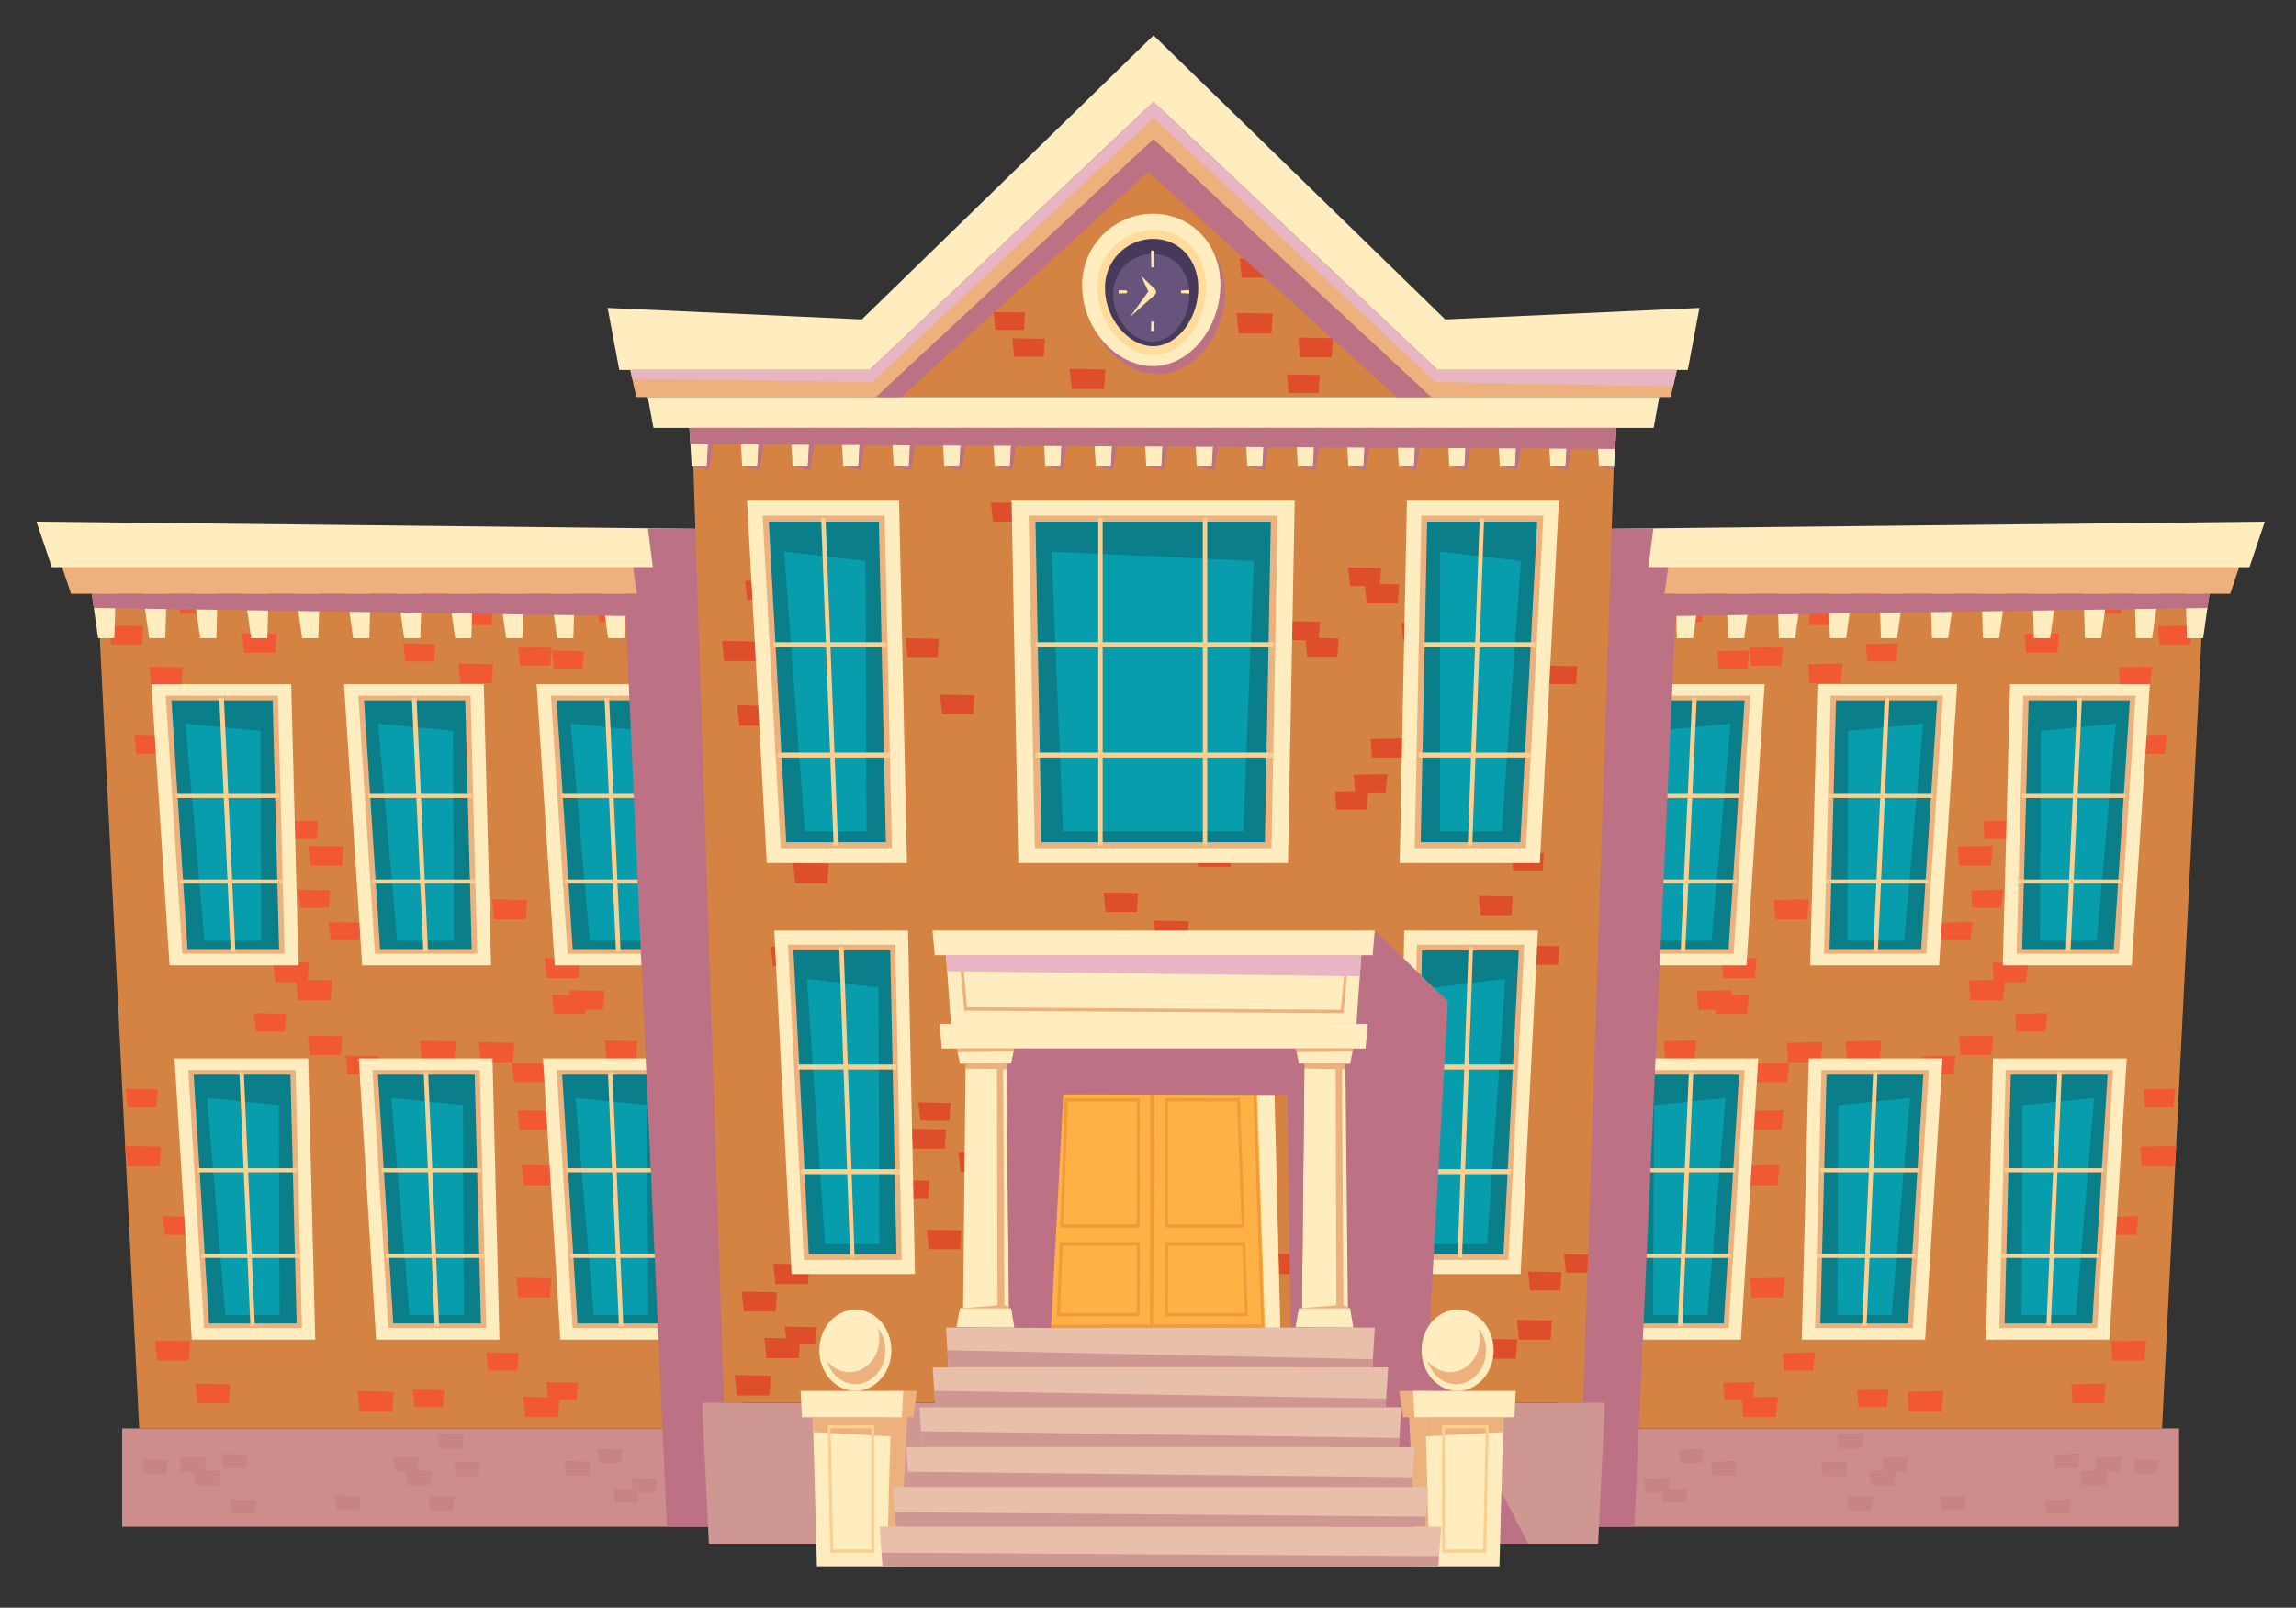 <svg xmlns="http://www.w3.org/2000/svg" viewBox="0 0 774 542"><rect x="0" y="0" width="774" height="542" fill="#333333" stroke="none"/><defs><style>.cls-1{isolation:isolate;}.cls-2{fill:#cc8d8c;}.cls-3{fill:#d48342;}.cls-4{fill:#f15934;}.cls-5{fill:#ffecbf;}.cls-6{fill:#edb17d;}.cls-7{fill:#0a7e89;}.cls-8{fill:#089dac;}.cls-9{fill:#facf90;}.cls-10{fill:#bd7184;}.cls-10,.cls-14,.cls-15{mix-blend-mode:multiply;}.cls-11{fill:#c78483;}.cls-12{fill:#ce9792;}.cls-13{fill:#df4e2b;}.cls-15,.cls-20{fill:#e8b5c4;}.cls-16{fill:#ffdc9b;}.cls-17{fill:#463959;}.cls-18{fill:#67547d;}.cls-19{fill:#fee6ad;}.cls-21{fill:#e8bfaa;}.cls-22{fill:#ffb145;}.cls-23{fill:#f09b39;}</style></defs><g class="cls-1"><g id="Hintergrund"><polygon class="cls-2" points="46.93 481.58 41.19 481.58 41.19 514.75 257.67 514.75 254.6 481.58 46.93 481.58"/><polygon class="cls-3" points="248.51 481.58 46.93 481.58 32.06 183.5 248.51 183.5 248.51 481.58"/><polygon class="cls-4" points="77.51 426.06 66.84 426.06 66.13 419.36 77.98 419.58 77.51 426.06"/><polygon class="cls-4" points="65.64 416.3 55.61 416.3 54.94 410.01 66.08 410.22 65.64 416.3"/><polygon class="cls-4" points="53.83 393.25 42.87 393.25 42.13 386.36 54.31 386.59 53.83 393.25"/><polygon class="cls-4" points="52.7 373.13 43.07 373.13 42.43 367.08 53.12 367.29 52.7 373.13"/><polygon class="cls-4" points="111.51 337.2 100.48 337.2 99.75 330.27 112 330.5 111.51 337.2"/><polygon class="cls-4" points="121.17 316.95 111.47 316.95 110.83 310.86 121.6 311.07 121.17 316.95"/><polygon class="cls-4" points="115.36 291.82 104.66 291.82 103.95 285.1 115.83 285.33 115.36 291.82"/><polygon class="cls-4" points="106.74 282.86 96.85 282.86 96.19 276.66 107.17 276.87 106.74 282.86"/><polygon class="cls-4" points="89.89 273.33 79.41 273.33 78.71 266.75 90.35 266.97 89.89 273.33"/><polygon class="cls-4" points="110.89 306.03 101.14 306.03 100.49 299.91 111.32 300.11 110.89 306.03"/><polygon class="cls-4" points="196.91 407.56 186.44 407.56 185.75 400.99 197.36 401.21 196.91 407.56"/><polygon class="cls-4" points="187.54 399.59 176.62 399.59 175.9 392.73 188.02 392.96 187.54 399.59"/><polygon class="cls-4" points="185.72 380.9 175.2 380.9 174.5 374.29 186.18 374.51 185.72 380.9"/><polygon class="cls-4" points="183.55 364.88 173.28 364.88 172.59 358.42 184 358.64 183.55 364.88"/><polygon class="cls-4" points="172.92 358.12 162.12 358.12 161.4 351.34 173.39 351.57 172.92 358.12"/><polygon class="cls-4" points="153.17 357.73 142.24 357.73 141.52 350.87 153.65 351.1 153.17 357.73"/><polygon class="cls-4" points="185.34 437.39 174.72 437.39 174.01 430.72 185.81 430.94 185.34 437.39"/><polygon class="cls-4" points="166.07 426.22 155.18 426.22 154.45 419.38 166.55 419.61 166.07 426.22"/><polygon class="cls-4" points="63.65 458.68 52.94 458.68 52.22 451.95 64.12 452.17 63.65 458.68"/><polygon class="cls-4" points="77.1 473.08 66.56 473.08 65.86 466.46 77.56 466.69 77.1 473.08"/><polygon class="cls-4" points="81.06 448.48 71.13 448.48 70.47 442.24 81.5 442.45 81.06 448.48"/><polygon class="cls-4" points="213.57 372.22 202.81 372.22 202.09 365.46 214.04 365.68 213.57 372.22"/><polygon class="cls-4" points="214.44 356.99 204.52 356.99 203.86 350.76 214.87 350.97 214.44 356.99"/><polygon class="cls-4" points="203.3 340.5 192.7 340.5 191.99 333.84 203.76 334.06 203.3 340.5"/><polygon class="cls-4" points="204.3 315.86 193.79 315.86 193.09 309.26 204.76 309.49 204.3 315.86"/><polygon class="cls-4" points="197.25 341.89 186.83 341.89 186.13 335.35 197.7 335.57 197.25 341.89"/><polygon class="cls-4" points="194.92 329.72 184.3 329.72 183.6 323.06 195.39 323.28 194.92 329.72"/><polygon class="cls-4" points="177.28 309.91 166.6 309.91 165.89 303.2 177.75 303.43 177.28 309.91"/><polygon class="cls-4" points="165.76 230.31 155.24 230.31 154.53 223.7 166.22 223.92 165.76 230.31"/><polygon class="cls-4" points="146.32 223.02 136.59 223.02 135.95 216.91 146.74 217.12 146.32 223.02"/><polygon class="cls-4" points="148.3 205.37 137.7 205.37 136.99 198.71 148.76 198.94 148.3 205.37"/><polygon class="cls-4" points="131.37 202.81 120.42 202.81 119.69 195.94 131.84 196.17 131.37 202.81"/><polygon class="cls-4" points="212.67 209.59 202.05 209.59 201.34 202.92 213.14 203.14 212.67 209.59"/><polygon class="cls-4" points="196.4 225.4 186.72 225.4 186.07 219.32 196.83 219.52 196.4 225.4"/><polygon class="cls-4" points="185.49 224.41 175.34 224.41 174.66 218.03 185.93 218.25 185.49 224.41"/><polygon class="cls-4" points="165.67 210.73 155.93 210.73 155.28 204.61 166.1 204.82 165.67 210.73"/><polygon class="cls-4" points="56.22 254.16 45.95 254.16 45.27 247.71 56.67 247.93 56.22 254.16"/><polygon class="cls-4" points="61.1 231.13 50.99 231.13 50.31 224.78 61.54 225 61.1 231.13"/><polygon class="cls-4" points="47.79 217.33 37.45 217.33 36.77 210.84 48.24 211.06 47.79 217.33"/><polygon class="cls-4" points="92.78 220.07 82.28 220.07 81.58 213.48 93.24 213.7 92.78 220.07"/><polygon class="cls-4" points="71.86 206.89 60.84 206.89 60.1 199.97 72.34 200.2 71.86 206.89"/><polygon class="cls-4" points="127.25 362.23 117.22 362.23 116.55 355.92 127.69 356.14 127.25 362.23"/><polygon class="cls-4" points="114.91 355.68 104.5 355.68 103.8 349.14 115.36 349.36 114.91 355.68"/><polygon class="cls-4" points="96.07 347.79 86.22 347.79 85.57 341.61 96.5 341.82 96.07 347.79"/><polygon class="cls-4" points="103.64 331.18 92.78 331.18 92.06 324.36 104.12 324.58 103.64 331.18"/><polygon class="cls-4" points="86.04 317 75.74 317 75.05 310.53 86.49 310.75 86.04 317"/><polygon class="cls-4" points="194.41 471.94 184.83 471.94 184.19 465.93 194.83 466.13 194.41 471.94"/><polygon class="cls-4" points="188.13 477.78 177.09 477.78 176.36 470.85 188.62 471.08 188.13 477.78"/><polygon class="cls-4" points="174.39 462.09 164.55 462.09 163.9 455.91 174.82 456.12 174.39 462.09"/><polygon class="cls-4" points="149.27 474.41 139.72 474.41 139.09 468.42 149.69 468.62 149.27 474.41"/><polygon class="cls-4" points="132.25 475.87 121.28 475.87 120.55 468.98 132.73 469.21 132.25 475.87"/><polygon class="cls-5" points="106.26 451.64 64.67 451.64 58.83 356.84 103.9 356.84 106.26 451.64"/><polygon class="cls-6" points="68.8 447.74 63.44 360.75 99.63 360.75 101.79 447.74 68.8 447.74"/><polygon class="cls-7" points="70.45 446.18 65.28 362.31 97.92 362.31 100 446.18 70.45 446.18"/><polygon class="cls-8" points="69.82 370.18 75.96 443.34 94.25 443.34 93.96 372.6 69.82 370.18"/><polygon class="cls-9" points="84.42 447.1 80.71 361.43 82.2 361.37 85.91 447.04 84.42 447.1"/><rect class="cls-9" x="66.68" y="393.83" width="33.35" height="1.38"/><rect class="cls-9" x="67.92" y="422.7" width="33.35" height="1.38"/><polygon class="cls-5" points="168.37 451.64 126.78 451.64 120.94 356.84 166.02 356.84 168.37 451.64"/><polygon class="cls-6" points="130.91 447.74 125.55 360.75 161.74 360.75 163.9 447.74 130.91 447.74"/><polygon class="cls-7" points="132.57 446.18 127.4 362.31 160.03 362.31 162.12 446.18 132.57 446.18"/><polygon class="cls-8" points="131.93 370.18 138.07 443.34 156.37 443.34 156.08 372.6 131.93 370.18"/><polygon class="cls-9" points="146.53 447.1 142.83 361.43 144.32 361.37 148.02 447.04 146.53 447.1"/><rect class="cls-9" x="128.79" y="393.83" width="33.35" height="1.38"/><rect class="cls-9" x="130.04" y="422.7" width="33.35" height="1.38"/><polygon class="cls-5" points="230.48 451.64 188.9 451.64 183.05 356.84 228.13 356.84 230.48 451.64"/><polygon class="cls-6" points="193.03 447.74 187.66 360.75 223.86 360.75 226.02 447.74 193.03 447.74"/><polygon class="cls-7" points="194.68 446.18 189.51 362.31 222.15 362.31 224.23 446.18 194.68 446.18"/><polygon class="cls-8" points="194.04 370.18 200.18 443.34 218.48 443.34 218.19 372.6 194.04 370.18"/><polygon class="cls-9" points="208.65 447.1 204.94 361.43 206.43 361.37 210.13 447.04 208.65 447.1"/><rect class="cls-9" x="190.9" y="393.83" width="33.35" height="1.38"/><rect class="cls-9" x="192.15" y="422.7" width="33.35" height="1.38"/><polygon class="cls-5" points="100.62 325.45 57.15 325.45 51.04 230.65 98.16 230.65 100.62 325.45"/><polygon class="cls-6" points="61.47 321.55 55.86 234.56 93.69 234.56 95.95 321.55 61.47 321.55"/><polygon class="cls-7" points="63.2 319.98 57.79 236.12 91.91 236.12 94.08 319.98 63.2 319.98"/><polygon class="cls-8" points="62.53 243.98 68.95 317.14 88.08 317.14 87.77 246.41 62.53 243.98"/><polygon class="cls-9" points="77.79 320.9 73.92 235.23 75.48 235.18 79.35 320.85 77.79 320.9"/><rect class="cls-9" x="59.25" y="267.64" width="34.87" height="1.38"/><rect class="cls-9" x="60.55" y="296.5" width="34.87" height="1.38"/><polygon class="cls-5" points="165.55 325.45 122.08 325.45 115.97 230.65 163.09 230.65 165.55 325.45"/><polygon class="cls-6" points="126.4 321.55 120.79 234.56 158.63 234.56 160.88 321.55 126.4 321.55"/><polygon class="cls-7" points="128.13 319.98 122.72 236.12 156.84 236.12 159.01 319.98 128.13 319.98"/><polygon class="cls-8" points="127.46 243.98 133.88 317.14 153.01 317.14 152.7 246.41 127.46 243.98"/><polygon class="cls-9" points="142.72 320.9 138.85 235.23 140.41 235.18 144.28 320.85 142.72 320.9"/><rect class="cls-9" x="124.18" y="267.64" width="34.87" height="1.38"/><rect class="cls-9" x="125.48" y="296.5" width="34.87" height="1.38"/><polygon class="cls-5" points="230.48 325.45 187.01 325.45 180.9 230.65 228.02 230.65 230.48 325.45"/><polygon class="cls-6" points="191.33 321.55 185.72 234.56 223.56 234.56 225.81 321.55 191.33 321.55"/><polygon class="cls-7" points="193.06 319.98 187.65 236.12 221.77 236.12 223.94 319.98 193.06 319.98"/><polygon class="cls-8" points="192.39 243.98 198.81 317.14 217.94 317.14 217.63 246.41 192.39 243.98"/><polygon class="cls-9" points="207.66 320.9 203.78 235.23 205.34 235.18 209.21 320.85 207.66 320.9"/><rect class="cls-9" x="189.11" y="267.64" width="34.87" height="1.38"/><rect class="cls-9" x="190.41" y="296.5" width="34.87" height="1.38"/><polygon class="cls-6" points="20.64 190.28 23.94 200.18 241.3 200.18 241.3 188.57 20.64 190.28"/><polygon class="cls-5" points="12.28 175.85 17.46 191.2 241.3 191.2 241.3 178.35 12.28 175.85"/><polygon class="cls-5" points="30.96 200.18 33.07 215.15 38.54 215.15 38.98 200.18 30.96 200.18"/><polygon class="cls-5" points="48.15 200.18 50.27 215.15 55.73 215.15 56.17 200.18 48.15 200.18"/><polygon class="cls-5" points="65.35 200.18 67.46 215.15 72.92 215.15 73.37 200.18 65.35 200.18"/><polygon class="cls-5" points="82.54 200.18 84.66 215.15 90.12 215.15 90.56 200.18 82.54 200.18"/><polygon class="cls-5" points="99.74 200.18 101.85 215.15 107.31 215.15 107.76 200.18 99.74 200.18"/><polygon class="cls-5" points="116.93 200.18 119.04 215.15 124.5 215.15 124.95 200.18 116.93 200.18"/><polygon class="cls-5" points="134.12 200.18 136.24 215.15 141.7 215.15 142.14 200.18 134.12 200.18"/><polygon class="cls-5" points="151.32 200.18 153.43 215.15 158.89 215.15 159.34 200.18 151.32 200.18"/><polygon class="cls-5" points="168.51 200.18 170.62 215.15 176.09 215.15 176.53 200.18 168.51 200.18"/><polygon class="cls-5" points="185.71 200.18 187.82 215.15 193.28 215.15 193.73 200.18 185.71 200.18"/><polygon class="cls-5" points="202.9 200.18 205.01 215.15 210.47 215.15 210.92 200.18 202.9 200.18"/><polygon class="cls-5" points="220.09 200.18 222.21 215.15 227.67 215.15 228.11 200.18 220.09 200.18"/><polygon class="cls-10" points="30.96 200.18 214.67 200.18 213.4 191.2 220.09 191.2 218.41 178.1 241.3 178.35 251.84 514.75 224.82 514.75 210.92 207.67 31.63 204.95 30.96 200.18"/><polygon class="cls-11" points="74.03 500.75 65.8 500.75 65.25 495.58 74.39 495.75 74.03 500.75"/><polygon class="cls-11" points="83.1 494.99 75.3 494.99 74.78 490.09 83.44 490.26 83.1 494.99"/><polygon class="cls-11" points="86.03 510.42 78.22 510.42 77.7 505.52 86.37 505.69 86.03 510.42"/><polygon class="cls-11" points="69.03 496.2 61.08 496.2 60.55 491.21 69.38 491.38 69.03 496.2"/><polygon class="cls-11" points="56.12 496.89 48.63 496.89 48.13 492.19 56.45 492.35 56.12 496.89"/><polygon class="cls-11" points="161.42 497.61 153.55 497.61 153.02 492.67 161.76 492.84 161.42 497.61"/><polygon class="cls-11" points="140.77 495.99 133.16 495.99 132.66 491.21 141.1 491.37 140.77 495.99"/><polygon class="cls-11" points="145.17 500.71 137.22 500.71 136.69 495.72 145.52 495.89 145.17 500.71"/><polygon class="cls-11" points="121.24 509.11 113.52 509.11 113 504.26 121.58 504.42 121.24 509.11"/><polygon class="cls-11" points="209.39 493.21 202 493.21 201.51 488.56 209.72 488.72 209.39 493.21"/><polygon class="cls-11" points="198.54 497.39 190.81 497.39 190.3 492.54 198.88 492.7 198.54 497.39"/><polygon class="cls-11" points="215.08 506.69 207.35 506.69 206.84 501.83 215.42 502 215.08 506.69"/><polygon class="cls-11" points="221.16 503.17 213.43 503.17 212.92 498.32 221.5 498.49 221.16 503.17"/><polygon class="cls-11" points="152.74 509.3 145 509.3 144.49 504.44 153.08 504.6 152.74 509.3"/><polygon class="cls-11" points="155.93 488.3 147.95 488.3 147.42 483.29 156.28 483.46 155.93 488.3"/><polygon class="cls-2" points="728.84 481.58 734.58 481.58 734.58 514.75 518.1 514.75 521.16 481.58 728.84 481.58"/><polygon class="cls-3" points="527.26 481.58 728.84 481.58 743.71 183.5 527.26 183.5 527.26 481.58"/><polygon class="cls-4" points="698.25 426.06 708.92 426.06 709.63 419.36 697.79 419.58 698.25 426.06"/><polygon class="cls-4" points="710.13 416.3 720.16 416.3 720.83 410.01 709.69 410.22 710.13 416.3"/><polygon class="cls-4" points="721.94 393.25 732.9 393.25 733.63 386.36 721.46 386.59 721.94 393.25"/><polygon class="cls-4" points="723.07 373.13 732.7 373.13 733.34 367.08 722.65 367.29 723.07 373.13"/><polygon class="cls-4" points="664.26 337.2 675.29 337.2 676.02 330.27 663.77 330.5 664.26 337.2"/><polygon class="cls-4" points="654.6 316.95 664.3 316.95 664.94 310.86 654.17 311.07 654.6 316.95"/><polygon class="cls-4" points="660.41 291.82 671.11 291.82 671.82 285.1 659.94 285.33 660.41 291.82"/><polygon class="cls-4" points="669.03 282.86 678.92 282.86 679.58 276.66 668.6 276.87 669.03 282.86"/><polygon class="cls-4" points="685.88 273.33 696.36 273.33 697.06 266.75 685.42 266.97 685.88 273.33"/><polygon class="cls-4" points="664.88 306.03 674.63 306.03 675.28 299.91 664.45 300.11 664.88 306.03"/><polygon class="cls-4" points="578.86 407.56 589.33 407.56 590.02 400.99 578.41 401.21 578.86 407.56"/><polygon class="cls-4" points="588.23 399.59 599.15 399.59 599.87 392.73 587.75 392.96 588.23 399.59"/><polygon class="cls-4" points="590.05 380.9 600.57 380.9 601.27 374.29 589.59 374.51 590.05 380.9"/><polygon class="cls-4" points="592.22 364.88 602.49 364.88 603.18 358.42 591.77 358.64 592.22 364.88"/><polygon class="cls-4" points="602.85 358.12 613.65 358.12 614.37 351.34 602.38 351.57 602.85 358.12"/><polygon class="cls-4" points="622.6 357.73 633.53 357.73 634.25 350.87 622.12 351.1 622.6 357.73"/><polygon class="cls-4" points="590.42 437.39 601.05 437.39 601.76 430.72 589.96 430.94 590.42 437.39"/><polygon class="cls-4" points="609.7 426.22 620.59 426.22 621.32 419.38 609.22 419.61 609.7 426.22"/><polygon class="cls-4" points="712.12 458.68 722.83 458.68 723.55 451.95 711.65 452.17 712.12 458.68"/><polygon class="cls-4" points="698.67 473.08 709.21 473.08 709.91 466.46 698.21 466.69 698.67 473.08"/><polygon class="cls-4" points="694.71 448.48 704.64 448.48 705.3 442.24 694.27 442.45 694.71 448.48"/><polygon class="cls-4" points="562.2 372.22 572.96 372.22 573.68 365.46 561.72 365.68 562.2 372.22"/><polygon class="cls-4" points="561.33 356.99 571.25 356.99 571.9 350.76 560.9 350.97 561.33 356.99"/><polygon class="cls-4" points="572.47 340.5 583.07 340.5 583.78 333.84 572.01 334.06 572.47 340.5"/><polygon class="cls-4" points="571.47 315.86 581.98 315.86 582.67 309.26 571.01 309.49 571.47 315.86"/><polygon class="cls-4" points="578.52 341.89 588.94 341.89 589.63 335.35 578.07 335.57 578.52 341.89"/><polygon class="cls-4" points="580.85 329.72 591.47 329.72 592.17 323.06 580.38 323.28 580.85 329.72"/><polygon class="cls-4" points="598.49 309.91 609.17 309.91 609.88 303.2 598.02 303.43 598.49 309.91"/><polygon class="cls-4" points="610.01 230.31 620.53 230.31 621.24 223.7 609.55 223.92 610.01 230.31"/><polygon class="cls-4" points="629.45 223.02 639.17 223.02 639.82 216.91 629.03 217.12 629.45 223.02"/><polygon class="cls-4" points="627.47 205.37 638.07 205.37 638.78 198.71 627.01 198.94 627.47 205.37"/><polygon class="cls-4" points="644.4 202.81 655.35 202.81 656.08 195.94 643.92 196.17 644.4 202.81"/><polygon class="cls-4" points="563.1 209.59 573.72 209.59 574.43 202.92 562.63 203.14 563.1 209.59"/><polygon class="cls-4" points="579.37 225.4 589.05 225.4 589.7 219.32 578.94 219.52 579.37 225.4"/><polygon class="cls-4" points="590.28 224.41 600.43 224.41 601.11 218.03 589.84 218.25 590.28 224.41"/><polygon class="cls-4" points="610.1 210.73 619.84 210.73 620.49 204.61 609.67 204.82 610.1 210.73"/><polygon class="cls-4" points="719.55 254.16 729.82 254.16 730.5 247.71 719.1 247.93 719.55 254.16"/><polygon class="cls-4" points="714.67 231.13 724.78 231.13 725.46 224.78 714.23 225 714.67 231.13"/><polygon class="cls-4" points="727.98 217.33 738.32 217.33 739 210.84 727.53 211.06 727.98 217.33"/><polygon class="cls-4" points="682.99 220.07 693.49 220.07 694.19 213.48 682.53 213.7 682.99 220.07"/><polygon class="cls-4" points="703.91 206.89 714.93 206.89 715.67 199.97 703.43 200.2 703.91 206.89"/><polygon class="cls-4" points="648.51 362.23 658.55 362.23 659.22 355.92 648.08 356.14 648.51 362.23"/><polygon class="cls-4" points="660.86 355.68 671.27 355.68 671.97 349.14 660.41 349.36 660.86 355.68"/><polygon class="cls-4" points="679.7 347.79 689.54 347.79 690.2 341.61 679.27 341.82 679.7 347.79"/><polygon class="cls-4" points="672.13 331.18 682.99 331.18 683.71 324.36 671.65 324.58 672.13 331.18"/><polygon class="cls-4" points="689.73 317 700.03 317 700.72 310.53 689.28 310.75 689.73 317"/><polygon class="cls-4" points="581.36 471.94 590.94 471.94 591.58 465.93 580.94 466.13 581.36 471.94"/><polygon class="cls-4" points="587.64 477.78 598.68 477.78 599.41 470.85 587.15 471.08 587.64 477.78"/><polygon class="cls-4" points="601.38 462.09 611.22 462.09 611.87 455.91 600.95 456.12 601.38 462.09"/><polygon class="cls-4" points="626.5 474.41 636.05 474.41 636.68 468.42 626.08 468.62 626.5 474.41"/><polygon class="cls-4" points="643.52 475.87 654.49 475.87 655.22 468.98 643.04 469.21 643.52 475.87"/><polygon class="cls-5" points="669.51 451.64 711.1 451.64 716.94 356.84 671.87 356.84 669.51 451.64"/><polygon class="cls-6" points="706.97 447.74 712.33 360.75 676.14 360.75 673.98 447.74 706.97 447.74"/><polygon class="cls-7" points="705.32 446.18 710.49 362.31 677.85 362.31 675.77 446.18 705.32 446.18"/><polygon class="cls-8" points="705.95 370.18 699.81 443.34 681.51 443.34 681.81 372.6 705.95 370.18"/><polygon class="cls-9" points="691.35 447.1 695.05 361.43 693.57 361.37 689.86 447.04 691.35 447.1"/><rect class="cls-9" x="675.74" y="393.83" width="33.35" height="1.38"/><rect class="cls-9" x="674.49" y="422.7" width="33.35" height="1.38"/><polygon class="cls-5" points="607.4 451.64 648.98 451.64 654.83 356.84 609.75 356.84 607.4 451.64"/><polygon class="cls-6" points="644.85 447.74 650.22 360.75 614.02 360.75 611.87 447.74 644.85 447.74"/><polygon class="cls-7" points="643.2 446.18 648.37 362.31 615.74 362.31 613.65 446.18 643.2 446.18"/><polygon class="cls-8" points="643.84 370.18 637.7 443.34 619.4 443.34 619.69 372.6 643.84 370.18"/><polygon class="cls-9" points="629.24 447.1 632.94 361.43 631.45 361.37 627.75 447.04 629.24 447.1"/><rect class="cls-9" x="613.63" y="393.83" width="33.35" height="1.38"/><rect class="cls-9" x="612.38" y="422.7" width="33.35" height="1.38"/><polygon class="cls-5" points="545.28 451.64 586.87 451.64 592.72 356.84 547.64 356.84 545.28 451.64"/><polygon class="cls-6" points="582.74 447.74 588.11 360.75 551.91 360.75 549.75 447.74 582.74 447.74"/><polygon class="cls-7" points="581.09 446.18 586.26 362.31 553.62 362.31 551.54 446.18 581.09 446.18"/><polygon class="cls-8" points="581.73 370.18 575.59 443.34 557.29 443.34 557.58 372.6 581.73 370.18"/><polygon class="cls-9" points="567.12 447.1 570.83 361.43 569.34 361.37 565.63 447.04 567.12 447.1"/><rect class="cls-9" x="551.51" y="393.83" width="33.35" height="1.38"/><rect class="cls-9" x="550.27" y="422.7" width="33.35" height="1.38"/><polygon class="cls-5" points="675.15 325.45 718.62 325.45 724.73 230.65 677.61 230.65 675.15 325.45"/><polygon class="cls-6" points="714.3 321.55 719.91 234.56 682.07 234.56 679.82 321.55 714.3 321.55"/><polygon class="cls-7" points="712.57 319.98 717.98 236.12 683.86 236.12 681.68 319.98 712.57 319.98"/><polygon class="cls-8" points="713.24 243.98 706.82 317.14 687.69 317.14 688 246.41 713.24 243.98"/><polygon class="cls-9" points="697.98 320.9 701.85 235.23 700.29 235.18 696.42 320.85 697.98 320.9"/><rect class="cls-9" x="681.66" y="267.64" width="34.87" height="1.38"/><rect class="cls-9" x="680.35" y="296.5" width="34.87" height="1.38"/><polygon class="cls-5" points="610.22 325.45 653.69 325.45 659.8 230.65 612.68 230.65 610.22 325.45"/><polygon class="cls-6" points="649.37 321.55 654.98 234.56 617.14 234.56 614.89 321.55 649.37 321.55"/><polygon class="cls-7" points="647.64 319.98 653.05 236.12 618.93 236.12 616.75 319.98 647.64 319.98"/><polygon class="cls-8" points="648.31 243.98 641.89 317.14 622.76 317.14 623.07 246.41 648.31 243.98"/><polygon class="cls-9" points="633.04 320.9 636.92 235.23 635.36 235.18 631.49 320.85 633.04 320.9"/><rect class="cls-9" x="616.73" y="267.64" width="34.87" height="1.38"/><rect class="cls-9" x="615.42" y="296.5" width="34.87" height="1.38"/><polygon class="cls-5" points="545.28 325.45 588.76 325.45 594.87 230.65 547.75 230.65 545.28 325.45"/><polygon class="cls-6" points="584.44 321.55 590.05 234.56 552.21 234.56 549.96 321.55 584.44 321.55"/><polygon class="cls-7" points="582.71 319.98 588.12 236.12 554 236.12 551.82 319.98 582.71 319.98"/><polygon class="cls-8" points="583.38 243.98 576.96 317.14 557.83 317.14 558.14 246.41 583.38 243.98"/><polygon class="cls-9" points="568.11 320.9 571.99 235.23 570.43 235.18 566.56 320.85 568.11 320.9"/><rect class="cls-9" x="551.8" y="267.64" width="34.87" height="1.38"/><rect class="cls-9" x="550.49" y="296.5" width="34.87" height="1.38"/><polygon class="cls-6" points="755.13 190.28 751.83 200.18 534.47 200.18 534.47 188.57 755.13 190.28"/><polygon class="cls-5" points="763.49 175.85 758.31 191.2 534.47 191.2 534.47 178.35 763.49 175.85"/><polygon class="cls-5" points="744.81 200.18 742.7 215.15 737.23 215.15 736.79 200.18 744.81 200.18"/><polygon class="cls-5" points="727.62 200.18 725.5 215.15 720.04 215.15 719.59 200.18 727.62 200.18"/><polygon class="cls-5" points="710.42 200.18 708.31 215.15 702.85 215.15 702.4 200.18 710.42 200.18"/><polygon class="cls-5" points="693.23 200.18 691.12 215.15 685.65 215.15 685.21 200.18 693.23 200.18"/><polygon class="cls-5" points="676.03 200.18 673.92 215.15 668.46 215.15 668.01 200.18 676.03 200.18"/><polygon class="cls-5" points="658.84 200.18 656.73 215.15 651.26 215.15 650.82 200.18 658.84 200.18"/><polygon class="cls-5" points="641.65 200.18 639.53 215.15 634.07 215.15 633.63 200.18 641.65 200.18"/><polygon class="cls-5" points="624.45 200.18 622.34 215.15 616.88 215.15 616.43 200.18 624.45 200.18"/><polygon class="cls-5" points="607.26 200.18 605.15 215.15 599.68 215.15 599.24 200.18 607.26 200.18"/><polygon class="cls-5" points="590.06 200.18 587.95 215.15 582.49 215.15 582.04 200.18 590.06 200.18"/><polygon class="cls-5" points="572.87 200.18 570.76 215.15 565.29 215.15 564.85 200.18 572.87 200.18"/><polygon class="cls-5" points="555.68 200.18 553.56 215.15 548.1 215.15 547.66 200.18 555.68 200.18"/><polygon class="cls-10" points="744.81 200.18 561.1 200.18 562.37 191.2 555.68 191.2 557.36 178.1 534.47 178.35 523.92 514.75 550.95 514.75 564.85 207.67 744.14 204.95 744.81 200.18"/><polygon class="cls-11" points="701.74 500.75 709.97 500.75 710.52 495.58 701.38 495.75 701.74 500.75"/><polygon class="cls-11" points="692.66 494.99 700.47 494.99 700.99 490.09 692.32 490.26 692.66 494.99"/><polygon class="cls-11" points="689.74 510.42 697.55 510.42 698.07 505.52 689.4 505.69 689.74 510.42"/><polygon class="cls-11" points="706.74 496.2 714.69 496.2 715.22 491.21 706.39 491.38 706.74 496.2"/><polygon class="cls-11" points="719.65 496.89 727.14 496.89 727.64 492.19 719.32 492.35 719.65 496.89"/><polygon class="cls-11" points="614.35 497.61 622.22 497.61 622.75 492.67 614 492.84 614.35 497.61"/><polygon class="cls-11" points="635 495.99 642.61 495.99 643.11 491.21 634.67 491.37 635 495.99"/><polygon class="cls-11" points="630.6 500.71 638.55 500.71 639.08 495.72 630.25 495.89 630.6 500.71"/><polygon class="cls-11" points="654.53 509.11 662.25 509.11 662.76 504.26 654.19 504.42 654.53 509.11"/><polygon class="cls-11" points="566.38 493.21 573.77 493.21 574.26 488.56 566.05 488.72 566.38 493.21"/><polygon class="cls-11" points="577.23 497.39 584.96 497.39 585.47 492.54 576.89 492.7 577.23 497.39"/><polygon class="cls-11" points="560.69 506.69 568.41 506.69 568.93 501.83 560.35 502 560.69 506.69"/><polygon class="cls-11" points="554.61 503.17 562.34 503.17 562.85 498.32 554.27 498.49 554.61 503.17"/><polygon class="cls-11" points="623.03 509.3 630.77 509.3 631.28 504.44 622.69 504.6 623.03 509.3"/><polygon class="cls-11" points="619.84 488.3 627.82 488.3 628.35 483.29 619.49 483.46 619.84 488.3"/><polygon class="cls-12" points="541.03 472.93 538.75 520.43 238.97 520.43 236.69 472.93 244.02 472.93 533.7 472.93 541.03 472.93"/><polygon class="cls-3" points="482.37 133.87 295.37 133.87 388.87 47.01 482.37 133.87"/><polygon class="cls-5" points="572.9 103.81 568.97 124.72 565.27 124.72 484.57 124.72 388.87 34.37 293.15 124.72 212.47 124.72 208.77 124.72 204.84 103.81 290.53 107.69 388.87 11.91 487.19 107.69 572.9 103.81"/><polygon class="cls-6" points="565.27 124.72 563.21 133.87 559.35 133.87 482.37 133.87 388.87 47.01 295.37 133.87 218.37 133.87 214.51 133.87 212.47 124.72 293.15 124.72 388.87 34.37 484.57 124.72 565.27 124.72"/><polygon class="cls-5" points="559.35 133.87 557.45 144.25 544.43 144.25 233.31 144.25 220.29 144.25 218.37 133.87 295.37 133.87 482.37 133.87 559.35 133.87"/><polygon class="cls-3" points="544.43 144.25 533.7 472.93 244.02 472.93 233.31 144.25 544.43 144.25"/><polygon class="cls-13" points="260.22 244.66 249.24 244.66 248.51 237.77 260.7 238 260.22 244.66"/><polygon class="cls-13" points="254.96 222.85 244.13 222.85 243.41 216.05 255.43 216.28 254.96 222.85"/><polygon class="cls-13" points="261.97 202.15 251.88 202.15 251.21 195.82 262.41 196.03 261.97 202.15"/><polygon class="cls-13" points="267.11 181.65 256.61 181.65 255.91 175.05 267.57 175.28 267.11 181.65"/><polygon class="cls-13" points="273.17 186.59 263.34 186.59 262.68 180.41 273.6 180.62 273.17 186.59"/><polygon class="cls-13" points="281.06 176.05 271.3 176.05 270.64 169.91 281.49 170.12 281.06 176.05"/><polygon class="cls-13" points="278.34 229.76 267.92 229.76 267.22 223.22 278.8 223.44 278.34 229.76"/><polygon class="cls-13" points="525.24 325.27 514.93 325.27 514.25 318.8 525.69 319.02 525.24 325.27"/><polygon class="cls-13" points="509.55 308.56 499.16 308.56 498.46 302.03 510 302.25 509.55 308.56"/><polygon class="cls-13" points="520.02 293.55 510.13 293.55 509.47 287.34 520.45 287.55 520.02 293.55"/><polygon class="cls-13" points="508.25 266.99 498.27 266.99 497.61 260.73 508.68 260.94 508.25 266.99"/><polygon class="cls-13" points="502.43 358.3 491.51 358.3 490.78 351.44 502.9 351.67 502.43 358.3"/><polygon class="cls-13" points="501.09 344.66 491.29 344.66 490.64 338.51 501.52 338.72 501.09 344.66"/><polygon class="cls-13" points="509.38 326.23 498.91 326.23 498.22 319.66 509.83 319.88 509.38 326.23"/><polygon class="cls-13" points="531.31 230.64 521.37 230.64 520.71 224.4 531.74 224.61 531.31 230.64"/><polygon class="cls-13" points="312.83 404.21 302.71 404.21 302.03 397.86 313.27 398.07 312.83 404.21"/><polygon class="cls-13" points="299.87 394.95 289.07 394.95 288.36 388.17 300.34 388.4 299.87 394.95"/><polygon class="cls-13" points="302.43 380.96 292.68 380.96 292.03 374.83 302.86 375.04 302.43 380.96"/><polygon class="cls-13" points="296.74 366.85 286.27 366.85 285.57 360.28 297.2 360.5 296.74 366.85"/><polygon class="cls-13" points="301.78 343.24 291.36 343.24 290.66 336.69 302.23 336.91 301.78 343.24"/><polygon class="cls-13" points="334.66 395.11 323.83 395.11 323.11 388.31 335.13 388.54 334.66 395.11"/><polygon class="cls-13" points="320.06 377.81 310.27 377.81 309.62 371.67 320.49 371.87 320.06 377.81"/><polygon class="cls-13" points="323.62 421.18 313.1 421.18 312.4 414.58 324.08 414.8 323.62 421.18"/><polygon class="cls-13" points="318.47 387.25 307.78 387.25 307.07 380.53 318.94 380.76 318.47 387.25"/><polygon class="cls-13" points="259.38 470.46 248.4 470.46 247.67 463.57 259.86 463.8 259.38 470.46"/><polygon class="cls-13" points="274.77 453.25 265.22 453.25 264.59 447.25 275.18 447.46 274.77 453.25"/><polygon class="cls-13" points="272.38 432.9 261.42 432.9 260.69 426.02 272.86 426.25 272.38 432.9"/><polygon class="cls-13" points="269.29 457.89 258.39 457.89 257.67 451.05 269.76 451.28 269.29 457.89"/><polygon class="cls-13" points="261.48 442.17 250.75 442.17 250.03 435.43 261.95 435.66 261.48 442.17"/><polygon class="cls-13" points="522.73 451.64 512.08 451.64 511.37 444.96 523.2 445.18 522.73 451.64"/><polygon class="cls-13" points="511.02 458.09 500.25 458.09 499.53 451.33 511.49 451.56 511.02 458.09"/><polygon class="cls-13" points="535.14 429.06 527.9 429.06 527.24 422.81 535.34 422.96 535.14 429.06"/><polygon class="cls-13" points="526 435.04 515.82 435.04 515.15 428.65 526.45 428.87 526 435.04"/><polygon class="cls-13" points="352.18 194.08 342.1 194.08 341.43 187.75 352.62 187.96 352.18 194.08"/><polygon class="cls-13" points="344.91 175.83 334.72 175.83 334.04 169.43 345.36 169.65 344.91 175.83"/><polygon class="cls-13" points="371.46 179.06 360.39 179.06 359.65 172.11 371.94 172.34 371.46 179.06"/><polygon class="cls-13" points="450.83 221.38 440.68 221.38 440.01 215.01 451.27 215.22 450.83 221.38"/><polygon class="cls-13" points="444.53 215.85 434.28 215.85 433.59 209.41 444.98 209.62 444.53 215.85"/><polygon class="cls-13" points="450.52 272.97 460.66 272.97 461.34 266.6 450.07 266.82 450.52 272.97"/><polygon class="cls-13" points="456.81 267.44 467.07 267.44 467.75 261 456.37 261.22 456.81 267.44"/><polygon class="cls-13" points="462.51 255.39 472.76 255.39 473.44 248.95 462.06 249.17 462.51 255.39"/><polygon class="cls-13" points="465.15 197.59 455.12 197.59 454.45 191.29 465.59 191.51 465.15 197.59"/><polygon class="cls-13" points="482.67 216.06 473.09 216.06 472.45 210.04 483.09 210.24 482.67 216.06"/><polygon class="cls-13" points="471.22 203.4 460.72 203.4 460.02 196.8 471.68 197.02 471.22 203.4"/><polygon class="cls-13" points="383.24 307.46 372.72 307.46 372.02 300.86 383.7 301.08 383.24 307.46"/><polygon class="cls-13" points="395.73 280.85 384.97 280.85 384.25 274.1 396.2 274.32 395.73 280.85"/><polygon class="cls-13" points="399.49 261.4 388.44 261.4 387.7 254.46 399.97 254.7 399.49 261.4"/><polygon class="cls-13" points="407.04 339.61 396.75 339.61 396.07 333.15 407.49 333.36 407.04 339.61"/><polygon class="cls-13" points="400.26 317.08 389.52 317.08 388.81 310.34 400.73 310.56 400.26 317.08"/><polygon class="cls-13" points="414.85 292.2 403.92 292.2 403.19 285.33 415.33 285.56 414.85 292.2"/><polygon class="cls-13" points="421.88 440.41 410.89 440.41 410.16 433.51 422.36 433.74 421.88 440.41"/><polygon class="cls-13" points="419.66 418.08 408.79 418.08 408.06 411.25 420.13 411.48 419.66 418.08"/><polygon class="cls-13" points="404.28 401.13 394.09 401.13 393.41 394.73 404.73 394.94 404.28 401.13"/><polygon class="cls-13" points="435.4 429.51 424.39 429.51 423.66 422.6 435.88 422.83 435.4 429.51"/><polygon class="cls-13" points="270.86 325.67 260.56 325.67 259.88 319.2 271.31 319.42 270.86 325.67"/><polygon class="cls-13" points="278.93 297.78 268.08 297.78 267.36 290.97 279.4 291.2 278.93 297.78"/><polygon class="cls-13" points="374 409.06 364.36 409.06 363.72 403 374.43 403.2 374 409.06"/><polygon class="cls-13" points="373.38 395.41 363.5 395.41 362.84 389.2 373.81 389.41 373.38 395.41"/><polygon class="cls-13" points="447.55 466.28 437.31 466.28 436.63 459.85 448 460.07 447.55 466.28"/><polygon class="cls-13" points="450.7 443.64 440.43 443.64 439.74 437.19 451.15 437.41 450.7 443.64"/><polygon class="cls-13" points="467.38 449.38 457.54 449.38 456.88 443.2 467.81 443.4 467.38 449.38"/><polygon class="cls-13" points="328.06 240.75 317.6 240.75 316.9 234.18 328.52 234.4 328.06 240.75"/><polygon class="cls-13" points="316.08 221.51 305.96 221.51 305.29 215.15 316.53 215.37 316.08 221.51"/><polygon class="cls-13" points="479.89 388.27 470.01 388.27 469.35 382.07 480.33 382.28 479.89 388.27"/><polygon class="cls-13" points="444.47 132.52 434.46 132.52 433.8 126.23 444.91 126.44 444.47 132.52"/><polygon class="cls-13" points="428.6 112.41 417.59 112.41 416.86 105.5 429.08 105.73 428.6 112.41"/><polygon class="cls-13" points="429.07 93.6 418.61 93.6 417.91 87.03 429.53 87.25 429.07 93.6"/><polygon class="cls-13" points="372.17 131.16 361.31 131.16 360.59 124.34 372.64 124.57 372.17 131.16"/><polygon class="cls-13" points="351.82 120.28 341.9 120.28 341.24 114.04 352.26 114.25 351.82 120.28"/><polygon class="cls-13" points="345.15 111.22 335.55 111.22 334.9 105.19 345.57 105.39 345.15 111.22"/><polygon class="cls-13" points="448.89 120.45 438.32 120.45 437.62 113.82 449.35 114.04 448.89 120.45"/><polygon class="cls-5" points="238.28 157.04 233.16 157.04 232.42 144.25 239.01 144.25 238.28 157.04"/><g class="cls-14"><polygon class="cls-10" points="233.16 157.04 239.01 158.47 241.3 144.25 239.01 144.25 238.28 157.04 233.16 157.04"/></g><polygon class="cls-5" points="255.31 157.04 250.19 157.04 249.45 144.25 256.04 144.25 255.31 157.04"/><g class="cls-14"><polygon class="cls-10" points="250.19 157.04 256.04 158.47 258.33 144.25 256.04 144.25 255.31 157.04 250.19 157.04"/></g><polygon class="cls-5" points="272.34 157.04 267.21 157.04 266.48 144.25 273.07 144.25 272.34 157.04"/><g class="cls-14"><polygon class="cls-10" points="267.21 157.04 273.07 158.47 275.36 144.25 273.07 144.25 272.34 157.04 267.21 157.04"/></g><polygon class="cls-5" points="289.37 157.04 284.24 157.04 283.51 144.25 290.1 144.25 289.37 157.04"/><g class="cls-14"><polygon class="cls-10" points="284.24 157.04 290.1 158.47 292.38 144.25 290.1 144.25 289.37 157.04 284.24 157.04"/></g><polygon class="cls-5" points="306.39 157.04 301.27 157.04 300.54 144.25 307.13 144.25 306.39 157.04"/><g class="cls-14"><polygon class="cls-10" points="301.27 157.04 307.13 158.47 309.41 144.25 307.13 144.25 306.39 157.04 301.27 157.04"/></g><polygon class="cls-5" points="323.42 157.04 318.3 157.04 317.56 144.25 324.16 144.25 323.42 157.04"/><g class="cls-14"><polygon class="cls-10" points="318.3 157.04 324.16 158.47 326.44 144.25 324.16 144.25 323.42 157.04 318.3 157.04"/></g><polygon class="cls-5" points="340.45 157.04 335.33 157.04 334.59 144.25 341.19 144.25 340.45 157.04"/><g class="cls-14"><polygon class="cls-10" points="335.33 157.04 341.19 158.47 343.47 144.25 341.19 144.25 340.45 157.04 335.33 157.04"/></g><polygon class="cls-5" points="357.48 157.04 352.36 157.04 351.62 144.25 358.21 144.25 357.48 157.04"/><g class="cls-14"><polygon class="cls-10" points="352.36 157.04 358.21 158.47 360.5 144.25 358.21 144.25 357.48 157.04 352.36 157.04"/></g><polygon class="cls-5" points="374.51 157.04 369.38 157.04 368.65 144.25 375.24 144.25 374.51 157.04"/><g class="cls-14"><polygon class="cls-10" points="369.38 157.04 375.24 158.47 377.53 144.25 375.24 144.25 374.51 157.04 369.38 157.04"/></g><polygon class="cls-5" points="391.54 157.04 386.41 157.04 385.68 144.25 392.27 144.25 391.54 157.04"/><g class="cls-14"><polygon class="cls-10" points="386.41 157.04 392.27 158.47 394.55 144.25 392.27 144.25 391.54 157.04 386.41 157.04"/></g><polygon class="cls-5" points="408.56 157.04 403.44 157.04 402.71 144.25 409.3 144.25 408.56 157.04"/><g class="cls-14"><polygon class="cls-10" points="403.44 157.04 409.3 158.47 411.58 144.25 409.3 144.25 408.56 157.04 403.44 157.04"/></g><polygon class="cls-5" points="425.59 157.04 420.47 157.04 419.73 144.25 426.33 144.25 425.59 157.04"/><g class="cls-14"><polygon class="cls-10" points="420.47 157.04 426.33 158.47 428.61 144.25 426.33 144.25 425.59 157.04 420.47 157.04"/></g><polygon class="cls-5" points="442.62 157.04 437.5 157.04 436.76 144.25 443.36 144.25 442.62 157.04"/><g class="cls-14"><polygon class="cls-10" points="437.5 157.04 443.36 158.47 445.64 144.25 443.36 144.25 442.62 157.04 437.5 157.04"/></g><polygon class="cls-5" points="459.65 157.04 454.53 157.04 453.79 144.25 460.38 144.25 459.65 157.04"/><g class="cls-14"><polygon class="cls-10" points="454.53 157.04 460.38 158.47 462.67 144.25 460.38 144.25 459.65 157.04 454.53 157.04"/></g><polygon class="cls-5" points="476.68 157.04 471.56 157.04 470.82 144.25 477.41 144.25 476.68 157.04"/><g class="cls-14"><polygon class="cls-10" points="471.56 157.04 477.41 158.47 479.7 144.25 477.41 144.25 476.68 157.04 471.56 157.04"/></g><polygon class="cls-5" points="493.71 157.04 488.58 157.04 487.85 144.25 494.44 144.25 493.71 157.04"/><g class="cls-14"><polygon class="cls-10" points="488.58 157.04 494.44 158.47 496.73 144.25 494.44 144.25 493.71 157.04 488.58 157.04"/></g><polygon class="cls-5" points="510.74 157.04 505.61 157.04 504.88 144.25 511.47 144.25 510.74 157.04"/><g class="cls-14"><polygon class="cls-10" points="505.61 157.04 511.47 158.47 513.75 144.25 511.47 144.25 510.74 157.04 505.61 157.04"/></g><polygon class="cls-5" points="527.76 157.04 522.64 157.04 521.9 144.25 528.5 144.25 527.76 157.04"/><g class="cls-14"><polygon class="cls-10" points="522.64 157.04 528.5 158.47 530.78 144.25 528.5 144.25 527.76 157.04 522.64 157.04"/></g><polygon class="cls-5" points="544.15 157.04 539.03 157.04 538.29 144.25 544.89 144.25 544.15 157.04"/><g class="cls-14"><polygon class="cls-10" points="539.03 157.04 543.97 158.39 544.01 157.04 539.03 157.04"/></g><polygon class="cls-10" points="232.42 144.25 544.89 144.25 544.48 151.36 232.74 149.78 232.42 144.25"/><polygon class="cls-15" points="212.47 124.72 213.14 127.73 294.05 128.8 388.87 39.72 483.93 128.8 564.01 130.31 565.27 124.72 484.57 124.72 388.87 34.37 293.15 124.72 212.47 124.72"/><polygon class="cls-10" points="295.37 133.87 388.87 47.01 482.37 133.87 470.82 133.87 387.08 57.89 303.83 133.87 295.37 133.87"/><g class="cls-14"><path class="cls-10" d="M412.94,98.74c0-14.2-10.15-24-22.73-24A24,24,0,0,0,366.35,99c0,14.21,11.27,27.11,23.86,27.11S412.94,112.94,412.94,98.74Z"/></g><path class="cls-5" d="M411.4,96.05c0-14.2-10.16-24-22.74-24A24,24,0,0,0,364.8,96.34c0,14.2,11.27,27.1,23.86,27.1S411.4,110.25,411.4,96.05Z"/><path class="cls-16" d="M388.8,119.74c-9.72,0-18.91-11-18.91-22.61,0-12.28,9.62-19.62,18.91-19.62,10.29,0,17.76,8.12,17.76,19.31C406.56,109,398.26,119.74,388.8,119.74Z"/><path class="cls-17" d="M388.72,116.72c-8.33,0-16.2-9.42-16.2-19.38a16.34,16.34,0,0,1,16.2-16.81c8.82,0,15.22,7,15.22,16.55C403.94,107.54,396.82,116.72,388.72,116.72Z"/><path class="cls-18" d="M388.5,115.2c-6.8,0-13.23-7.69-13.23-15.83A13.34,13.34,0,0,1,388.5,85.64c7.2,0,12.43,5.69,12.43,13.52C400.93,107.7,395.12,115.2,388.5,115.2Z"/><polygon class="cls-19" points="377.11 98.94 379.91 98.84 379.91 97.92 377.11 97.83 377.11 98.94"/><polygon class="cls-19" points="388.1 108.41 388.01 111.58 389 111.58 388.91 108.41 388.1 108.41"/><polygon class="cls-19" points="388.91 90.14 389 84.48 388.01 84.48 388.1 90.14 388.91 90.14"/><polygon class="cls-19" points="398.12 97.92 398.12 98.84 400.93 98.94 400.93 97.83 398.12 97.92"/><path class="cls-19" d="M389.37,97.52h0l0,0a1.8,1.8,0,0,0-.2-.19L384.68,93l2.42,5.25L381,106.81l8.39-7.49,0,0a1.48,1.48,0,0,0,.32-.91A1.4,1.4,0,0,0,389.37,97.52Z"/><polygon class="cls-5" points="305.75 290.97 258.49 290.97 251.84 168.8 303.08 168.8 305.75 290.97"/><polygon class="cls-6" points="263.18 285.94 257.09 173.83 298.22 173.83 300.68 285.94 263.18 285.94"/><polygon class="cls-7" points="265.06 283.92 259.18 175.85 296.28 175.85 298.64 283.92 265.06 283.92"/><polygon class="cls-8" points="264.34 185.98 271.31 280.26 292.11 280.26 291.78 189.11 264.34 185.98"/><polygon class="cls-9" points="281.03 285.11 276.82 174.7 278.31 174.63 282.52 285.04 281.03 285.11"/><rect class="cls-9" x="260.77" y="216.51" width="37.91" height="1.68"/><rect class="cls-9" x="262.18" y="253.71" width="37.91" height="1.68"/><polygon class="cls-5" points="308.45 429.51 266.86 429.51 261.02 313.71 306.1 313.71 308.45 429.51"/><polygon class="cls-6" points="270.99 424.74 265.63 318.48 301.82 318.48 303.98 424.74 270.99 424.74"/><polygon class="cls-7" points="272.64 422.83 267.47 320.39 300.11 320.39 302.19 422.83 272.64 422.83"/><polygon class="cls-8" points="272.01 329.99 278.15 419.36 296.45 419.36 296.15 332.96 272.01 329.99"/><polygon class="cls-9" points="286.61 423.96 282.9 319.3 284.39 319.24 288.1 423.89 286.61 423.96"/><rect class="cls-9" x="268.87" y="358.89" width="33.35" height="1.68"/><rect class="cls-9" x="270.11" y="394.15" width="33.35" height="1.68"/><polygon class="cls-5" points="471.02 429.51 512.61 429.51 518.45 313.71 473.38 313.71 471.02 429.51"/><polygon class="cls-6" points="508.48 424.74 513.84 318.48 477.65 318.48 475.49 424.74 508.48 424.74"/><polygon class="cls-7" points="506.83 422.83 512 320.39 479.36 320.39 477.28 422.83 506.83 422.83"/><polygon class="cls-8" points="507.46 329.99 501.32 419.36 483.02 419.36 483.32 332.96 507.46 329.99"/><polygon class="cls-9" points="492.86 423.96 491.37 423.89 495.08 319.24 496.57 319.3 492.86 423.96"/><rect class="cls-9" x="477.25" y="358.89" width="33.35" height="1.68"/><rect class="cls-9" x="476" y="394.15" width="33.35" height="1.68"/><polygon class="cls-5" points="519.1 290.97 471.84 290.97 474.29 168.8 525.52 168.8 519.1 290.97"/><polygon class="cls-6" points="476.91 285.94 479.15 173.83 520.29 173.83 514.4 285.94 476.91 285.94"/><polygon class="cls-7" points="478.93 283.92 481.1 175.85 518.2 175.85 512.52 283.92 478.93 283.92"/><polygon class="cls-8" points="485.5 185.98 485.46 280.26 506.26 280.26 512.71 189.11 485.5 185.98"/><polygon class="cls-9" points="496.31 285.11 494.82 285.04 498.83 174.63 500.32 174.7 496.31 285.11"/><rect class="cls-9" x="479.6" y="216.51" width="37.91" height="1.68"/><rect class="cls-9" x="478.24" y="253.71" width="37.91" height="1.68"/><polygon class="cls-5" points="434.19 290.97 343.28 290.97 341.02 168.8 436.45 168.8 434.19 290.97"/><polygon class="cls-6" points="348.85 285.94 346.77 173.83 430.7 173.83 428.63 285.94 348.85 285.94"/><polygon class="cls-7" points="351.08 283.92 349.08 175.85 428.4 175.85 426.4 283.92 351.08 283.92"/><polygon class="cls-8" points="354.51 185.98 358.36 280.26 419.12 280.26 422.7 189.11 354.51 185.98"/><rect class="cls-9" x="370.22" y="174.67" width="1.49" height="110.41"/><rect class="cls-9" x="405.47" y="174.67" width="1.49" height="110.41"/><rect class="cls-9" x="349.08" y="216.51" width="80.25" height="1.68"/><rect class="cls-9" x="349.08" y="253.71" width="80.25" height="1.68"/><polygon class="cls-10" points="463.46 313.71 488.07 337.56 481.52 455.22 515.15 520.43 448 520.43 448 313.71 463.46 313.71"/><polygon class="cls-6" points="304.49 468.93 309.13 468.93 307.89 477.8 305.83 477.8 303.41 528.07 298.98 528.07 299.34 468.93 304.49 468.93"/><polygon class="cls-5" points="298.98 528.07 275.39 528.07 274.05 477.8 300.33 477.8 298.98 528.07"/><polygon class="cls-5" points="304.01 477.8 270.36 477.8 269.89 468.93 304.49 468.93 304.01 477.8"/><ellipse class="cls-5" cx="288.35" cy="455.22" rx="12.15" ry="13.71"/><path class="cls-6" d="M295.91,447.69a12.64,12.64,0,0,1,.54,3.52c0,6.31-4.53,11.42-10.12,11.42a9.63,9.63,0,0,1-7.56-3.89c1.33,4.58,5.09,7.9,9.58,7.9,5.59,0,10.13-5.11,10.13-11.42A12.16,12.16,0,0,0,295.91,447.69Z"/><polygon class="cls-6" points="274.05 477.8 300.33 477.8 300.33 484.24 274.18 482.82 274.05 477.8"/><path class="cls-9" d="M294.72,523.48H279.88l-.87-43h15.71Zm-13.87-1.12h12.88V481.58H280Z"/><polygon class="cls-6" points="476.38 468.93 471.74 468.93 472.97 477.8 475.03 477.8 477.45 528.07 481.88 528.07 481.52 468.93 476.38 468.93"/><polygon class="cls-5" points="481.88 528.07 505.47 528.07 506.82 477.8 480.53 477.8 481.88 528.07"/><polygon class="cls-5" points="476.85 477.8 510.5 477.8 510.97 468.93 476.38 468.93 476.85 477.8"/><ellipse class="cls-5" cx="491.37" cy="455.22" rx="12.15" ry="13.71"/><path class="cls-6" d="M498.38,447.69a12.28,12.28,0,0,1,.54,3.52c0,6.31-4.53,11.42-10.12,11.42a9.59,9.59,0,0,1-7.55-3.89c1.32,4.58,5.09,7.9,9.58,7.9,5.59,0,10.12-5.11,10.12-11.42A12.16,12.16,0,0,0,498.38,447.69Z"/><polygon class="cls-6" points="506.82 477.8 480.53 477.8 480.53 484.24 506.68 482.82 506.82 477.8"/><path class="cls-9" d="M501,523.48H486.14v-43h15.72Zm-13.86-1.12H500l.82-40.78H487.13Z"/><polygon class="cls-5" points="462.72 322.04 315.11 322.04 314.36 313.71 463.46 313.71 462.72 322.04"/><polygon class="cls-5" points="460.35 353.5 317.48 353.5 316.76 345.18 461.07 345.18 460.35 353.5"/><polygon class="cls-5" points="457.26 345.18 320.56 345.18 318.91 322.04 458.91 322.04 457.26 345.18"/><path class="cls-6" d="M323.69,325.59l1.37,15.13,127.83.87,1.5-16ZM452,340.46l-126-.85-1.17-12.9h128.5Z"/><g class="cls-14"><polygon class="cls-20" points="318.91 322.04 458.91 322.04 458.41 329.14 319.29 327.41 318.91 322.04"/></g><polygon class="cls-5" points="455.13 441.01 456.21 447.57 436.67 447.41 437.85 441.01 438.89 441.01 454.38 441.01 455.13 441.01"/><polygon class="cls-6" points="456.19 353.5 455.99 354.45 437.03 354.68 436.78 353.5 456.19 353.5"/><polygon class="cls-5" points="455.99 354.45 455.13 358.63 453.54 358.63 439.73 358.63 437.85 358.63 437.03 354.68 455.99 354.45"/><polygon class="cls-5" points="453.56 360.43 454.38 441.01 438.89 441.01 439.71 360.14 453.56 360.43"/><polygon class="cls-6" points="453.54 358.63 453.56 360.43 439.71 360.14 439.73 358.63 453.54 358.63"/><polygon class="cls-6" points="438.89 441.01 450.5 440.06 450.28 359.91 452.39 360.14 452.86 439.98 454.38 440.6 454.38 441 438.89 441.01"/><polygon class="cls-5" points="340.9 441.01 341.99 447.57 322.44 447.41 323.62 441.01 324.67 441.01 340.15 441.01 340.9 441.01"/><polygon class="cls-6" points="341.97 353.5 341.76 354.45 322.8 354.68 322.55 353.5 341.97 353.5"/><polygon class="cls-5" points="341.76 354.45 340.9 358.63 339.31 358.63 325.51 358.63 323.62 358.63 322.8 354.68 341.76 354.45"/><polygon class="cls-5" points="339.33 360.43 340.15 441.01 324.67 441.01 325.49 360.14 339.33 360.43"/><polygon class="cls-6" points="339.31 358.63 339.33 360.43 325.49 360.14 325.51 358.63 339.31 358.63"/><polygon class="cls-6" points="324.67 441.01 336.28 440.06 336.06 359.91 338.16 360.14 338.63 439.98 340.15 440.6 340.15 441 324.67 441.01"/><polygon class="cls-21" points="462.67 460.89 319.71 460.89 318.91 447.57 463.46 447.57 462.67 460.89"/><polygon class="cls-21" points="467.1 474.32 315.28 474.32 314.43 461 467.95 461 467.1 474.32"/><polygon class="cls-21" points="471.53 487.76 310.84 487.76 309.94 474.44 472.43 474.44 471.53 487.76"/><polygon class="cls-21" points="475.97 501.2 306.41 501.2 305.46 487.88 476.92 487.88 475.97 501.2"/><polygon class="cls-21" points="480.4 514.63 301.98 514.63 300.98 501.31 481.4 501.31 480.4 514.63"/><polygon class="cls-21" points="484.83 528.07 297.54 528.07 296.49 514.75 485.88 514.75 484.83 528.07"/><polygon class="cls-12" points="319.37 455.22 462.82 458.25 462.67 460.89 319.71 460.89 319.37 455.22"/><polygon class="cls-12" points="314.93 468.87 467.28 471.52 467.1 474.32 315.28 474.32 314.93 468.87"/><polygon class="cls-12" points="310.5 482.52 471.74 484.79 471.53 487.76 310.84 487.76 310.5 482.52"/><polygon class="cls-12" points="306.06 496.17 476.19 498.06 475.97 501.2 306.41 501.2 306.06 496.17"/><polygon class="cls-12" points="301.62 509.81 480.65 511.33 480.4 514.63 301.98 514.63 301.62 509.81"/><polygon class="cls-12" points="297.18 523.46 485.11 524.61 484.83 528.07 297.54 528.07 297.18 523.46"/><polygon class="cls-22" points="347.66 447.69 349.84 360.43 429.41 360.43 431.59 447.57 347.66 447.69"/><polygon class="cls-23" points="387.71 365.06 387.71 447.69 388.69 447.69 389.22 365.06 387.71 365.06"/><path class="cls-23" d="M351,447.71l0-.59,3.67-81.83h68.71l0,.54,2.76,81.76h-.52Zm4.64-81.3-3.59,80.18,73.1-.12-2.69-80.06Z"/><polygon class="cls-5" points="347.66 447.69 349.84 360.43 429.41 360.43 431.59 447.57 426.45 447.57 423.66 365.06 354.51 365.06 350.78 447.69 347.66 447.69"/><path class="cls-23" d="M384.21,413.84h-26.8L359,370.22h25.19Zm-25.76-1.12h24.77V371.35H360Z"/><path class="cls-23" d="M384.21,443.76h-27.9l.92-25h27Zm-26.86-1.12h25.87V419.92h-25Z"/><path class="cls-23" d="M419.55,413.84h-26.8V370.22H418Zm-25.8-1.12h24.77L417,371.35H393.75Z"/><path class="cls-23" d="M420.65,443.76h-27.9v-25h27Zm-26.9-1.12h25.87l-.84-22.72h-25Z"/><polygon class="cls-10" points="341.99 447.57 340.9 441.01 340.15 441 339.31 358.63 340.9 358.63 341.97 353.5 436.78 353.5 437.85 358.63 439.73 358.63 438.89 441.01 437.85 441.01 436.67 447.41 435.07 447.41 433.97 369.16 358.45 368.97 354.29 447.71 341.99 447.57"/></g></g></svg>